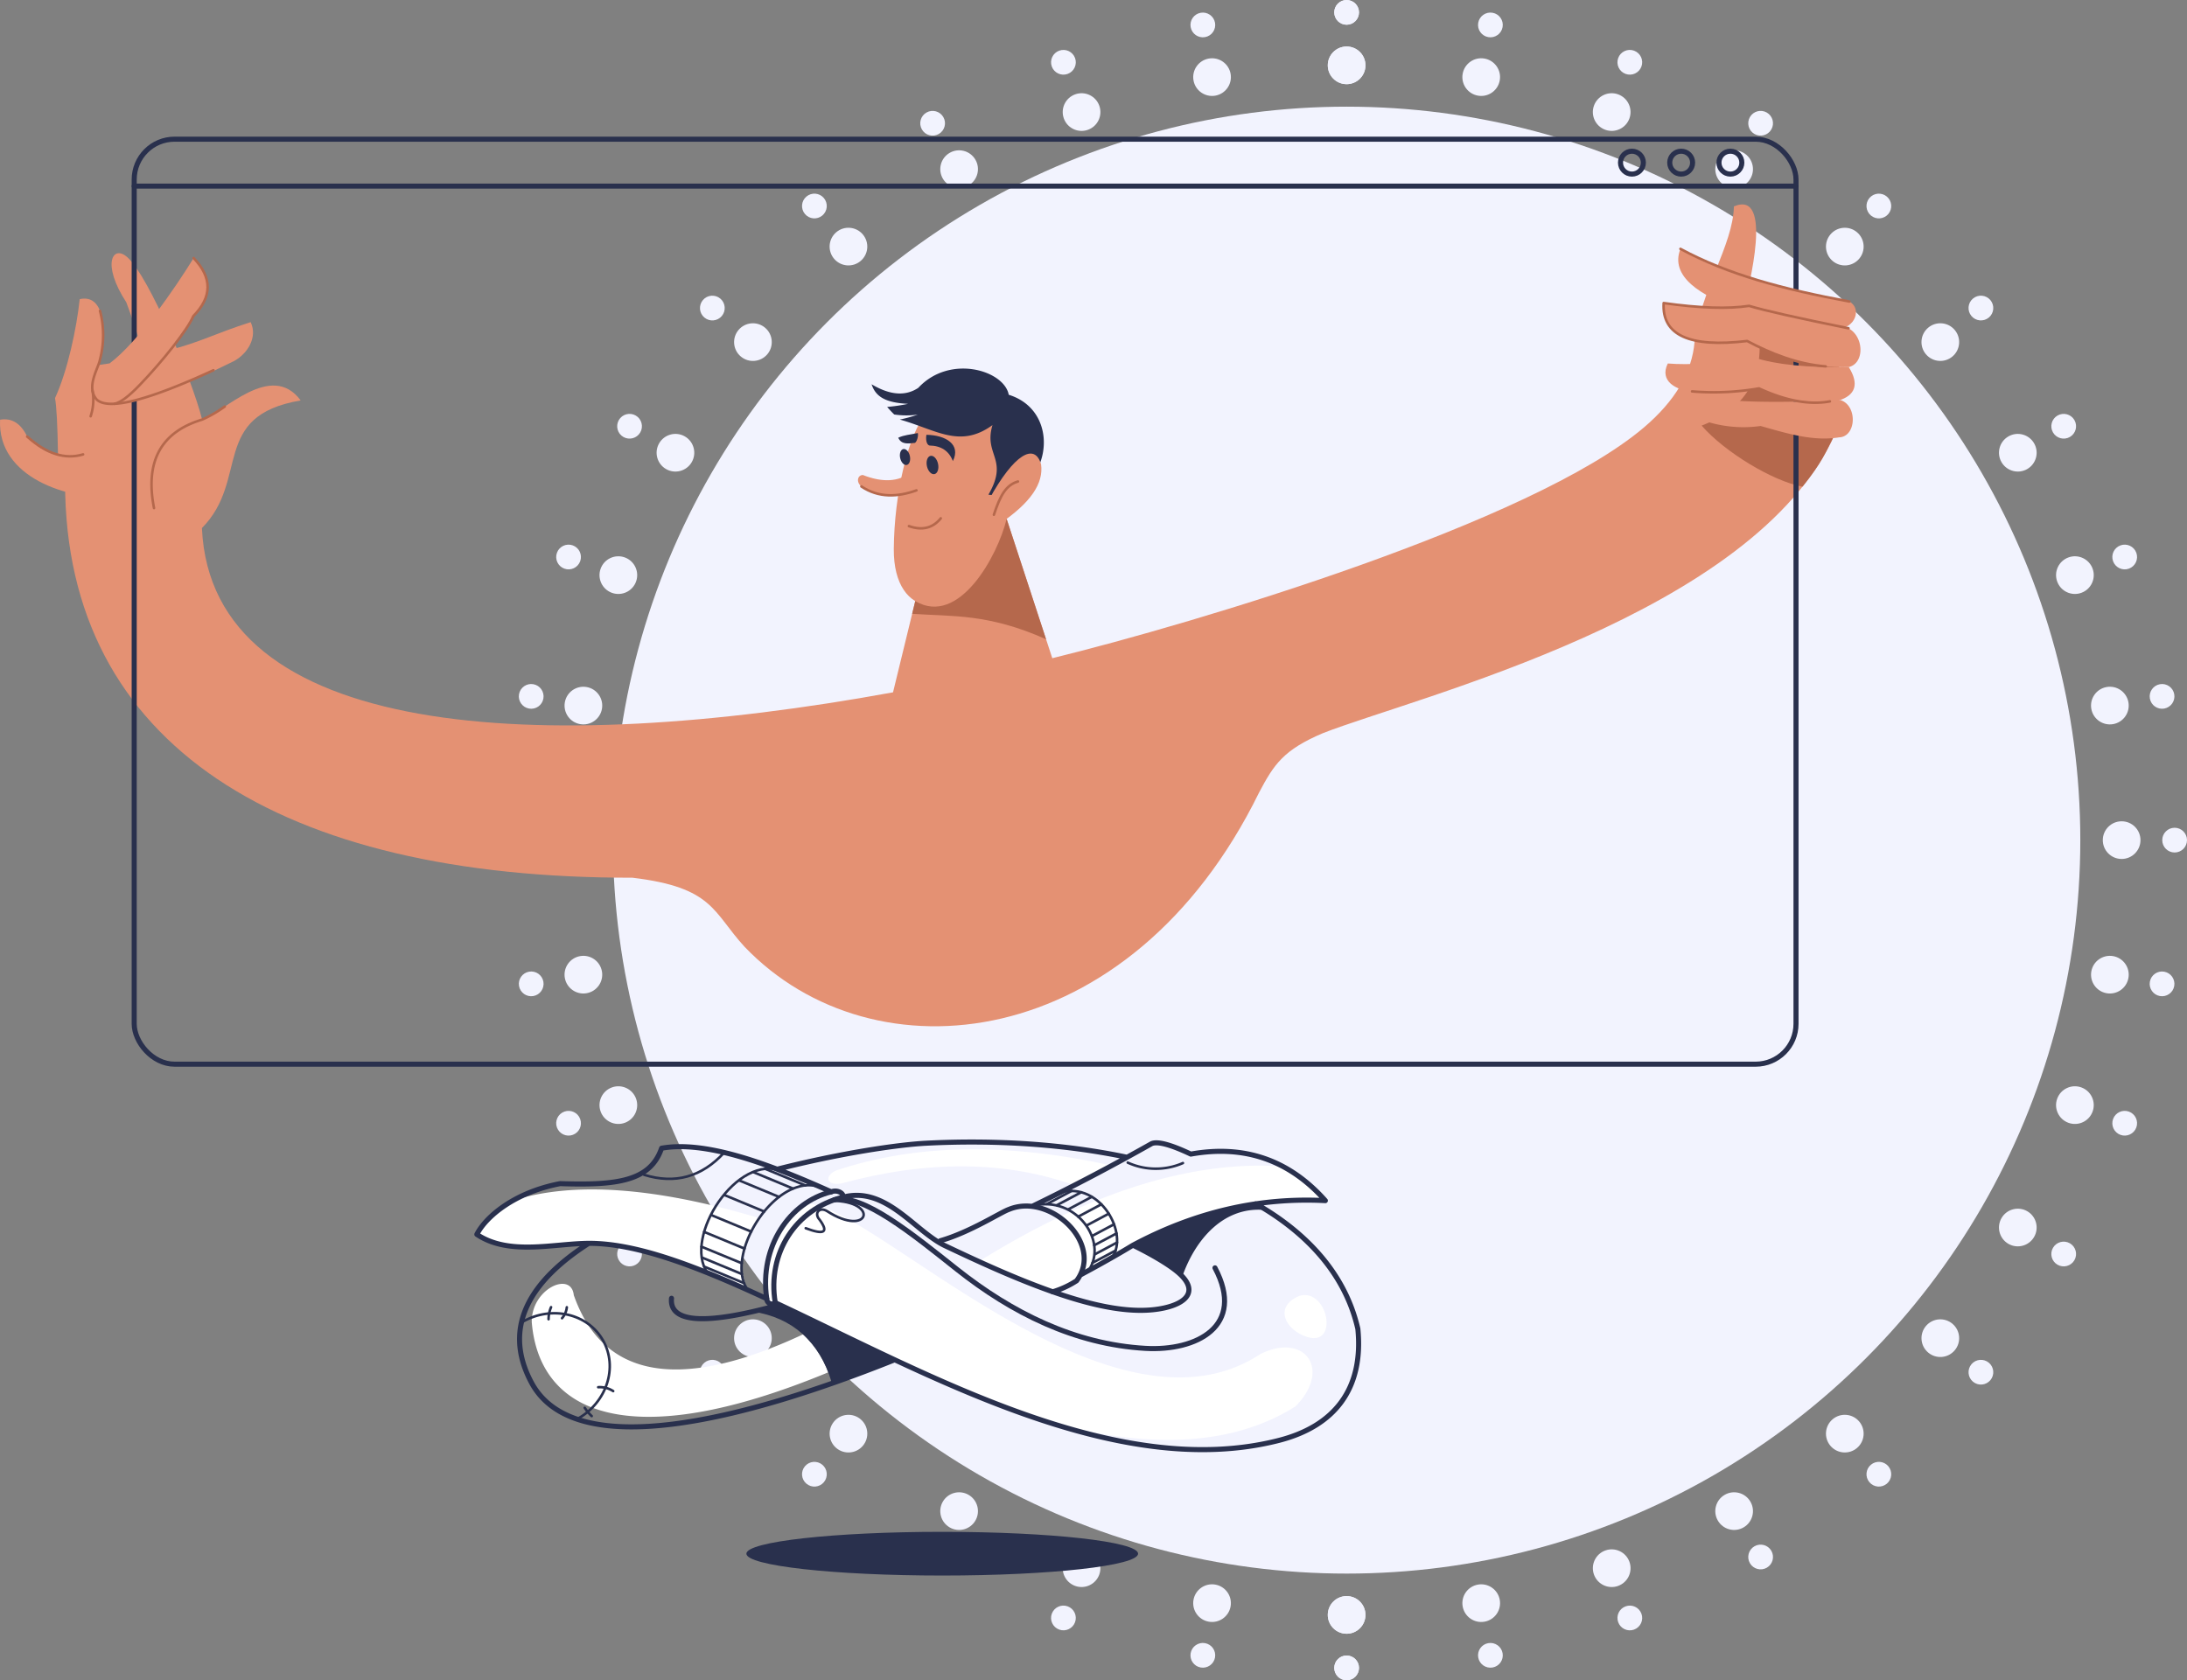 <svg xmlns="http://www.w3.org/2000/svg" width="864" height="663.997" viewBox="0 0 864 663.997"><rect x="0" y="0" width="864" height="663.997" fill="#808080" stroke="none"/><g transform="translate(-1128 -145)"><g transform="translate(1419.001 140)"><g transform="translate(-91.001 5)"><circle cx="289.848" cy="289.848" r="289.848" transform="translate(42.153 42.151)" fill="#f2f3fe"/><g transform="translate(324.559)"><circle cx="7.441" cy="7.441" r="7.441" transform="translate(0 18.379)" fill="#f2f3fe"/><circle cx="4.887" cy="4.887" r="4.887" transform="translate(2.554)" fill="#f2f3fe"/><g transform="translate(0 630.737)"><circle cx="7.441" cy="7.441" r="7.441" fill="#f2f3fe"/><circle cx="4.887" cy="4.887" r="4.887" transform="translate(2.554 23.487)" fill="#f2f3fe"/></g></g><g transform="translate(269.535 4.197)"><g transform="translate(0 0)"><ellipse cx="7.441" cy="7.441" rx="7.441" ry="7.441" transform="matrix(0.985, -0.174, 0.174, 0.985, 0.677, 20.239)" fill="#f2f3fe"/><ellipse cx="4.887" cy="4.886" rx="4.887" ry="4.886" transform="matrix(0.985, -0.173, 0.174, 0.985, 0, 1.695)" fill="#f2f3fe"/></g><g transform="translate(107.013 620.709)"><ellipse cx="7.441" cy="7.441" rx="7.441" ry="7.441" transform="matrix(0.985, -0.174, 0.174, 0.985, 0, 2.586)" fill="#f2f3fe"/><ellipse cx="4.887" cy="4.886" rx="4.887" ry="4.886" transform="matrix(0.985, -0.173, 0.174, 0.985, 6.593, 25.27)" fill="#f2f3fe"/></g></g><g transform="translate(213.858 18.353)"><g transform="translate(0 0)"><ellipse cx="7.442" cy="7.442" rx="7.442" ry="7.442" transform="matrix(0.94, -0.342, 0.342, 0.94, 3.886, 21.484)" fill="#f2f3fe"/><ellipse cx="4.887" cy="4.885" rx="4.887" ry="4.885" transform="matrix(0.94, -0.342, 0.342, 0.94, 0, 3.342)" fill="#f2f3fe"/></g><g transform="translate(213.325 591.82)"><ellipse cx="7.442" cy="7.442" rx="7.442" ry="7.442" transform="matrix(0.94, -0.342, 0.342, 0.94, 0, 5.093)" fill="#f2f3fe"/><ellipse cx="4.887" cy="4.885" rx="4.887" ry="4.885" transform="matrix(0.94, -0.342, 0.342, 0.94, 10.434, 26.293)" fill="#f2f3fe"/></g></g><g transform="translate(161.766 42.036)"><g transform="translate(0 0)"><ellipse cx="7.442" cy="7.439" rx="7.442" ry="7.439" transform="matrix(0.866, -0.5, 0.5, 0.866, 6.98, 22.083)" fill="#f2f3fe"/><ellipse cx="4.888" cy="4.887" rx="4.888" ry="4.887" transform="matrix(0.866, -0.5, 0.5, 0.866, 0, 4.888)" fill="#f2f3fe"/></g><g transform="translate(313.159 544.96)"><ellipse cx="7.442" cy="7.439" rx="7.442" ry="7.439" transform="matrix(0.866, -0.5, 0.5, 0.866, 0, 7.442)" fill="#f2f3fe"/><ellipse cx="4.888" cy="4.887" rx="4.888" ry="4.887" transform="matrix(0.866, -0.5, 0.5, 0.866, 13.955, 26.504)" fill="#f2f3fe"/></g></g><g transform="translate(114.851 74.53)"><g transform="translate(0 0)"><ellipse cx="7.439" cy="7.442" rx="7.439" ry="7.442" transform="matrix(0.766, -0.643, 0.643, 0.766, 9.857, 22.001)" fill="#f2f3fe"/><ellipse cx="4.888" cy="4.887" rx="4.888" ry="4.887" transform="matrix(0.766, -0.643, 0.643, 0.766, 0, 6.283)" fill="#f2f3fe"/></g><g transform="translate(403.475 481.532)"><ellipse cx="7.439" cy="7.442" rx="7.439" ry="7.442" transform="matrix(0.766, -0.643, 0.643, 0.766, 0, 9.562)" fill="#f2f3fe"/><ellipse cx="4.888" cy="4.887" rx="4.888" ry="4.887" transform="matrix(0.766, -0.643, 0.643, 0.766, 17.053, 25.916)" fill="#f2f3fe"/></g></g><g transform="translate(74.532 114.85)"><g transform="translate(0 0)"><ellipse cx="7.439" cy="7.442" rx="7.439" ry="7.442" transform="matrix(0.643, -0.766, 0.766, 0.643, 12.439, 21.256)" fill="#f2f3fe"/><ellipse cx="4.888" cy="4.887" rx="4.888" ry="4.887" transform="matrix(0.643, -0.766, 0.766, 0.643, 0, 7.489)" fill="#f2f3fe"/></g><g transform="translate(481.532 403.475)"><ellipse cx="7.439" cy="7.442" rx="7.439" ry="7.442" transform="matrix(0.643, -0.766, 0.766, 0.643, 0, 11.399)" fill="#f2f3fe"/><ellipse cx="4.888" cy="4.887" rx="4.888" ry="4.887" transform="matrix(0.643, -0.766, 0.766, 0.643, 19.633, 24.542)" fill="#f2f3fe"/></g></g><g transform="translate(42.037 161.765)"><g transform="translate(0 0)"><ellipse cx="7.442" cy="7.439" rx="7.442" ry="7.439" transform="matrix(0.5, -0.866, 0.866, 0.5, 14.641, 19.869)" fill="#f2f3fe"/><ellipse cx="4.888" cy="4.887" rx="4.888" ry="4.887" transform="matrix(0.5, -0.866, 0.866, 0.5, 0, 8.467)" fill="#f2f3fe"/></g><g transform="translate(544.959 313.159)"><ellipse cx="7.442" cy="7.439" rx="7.442" ry="7.439" transform="matrix(0.5, -0.866, 0.866, 0.5, 0, 12.889)" fill="#f2f3fe"/><ellipse cx="4.888" cy="4.887" rx="4.888" ry="4.887" transform="matrix(0.5, -0.866, 0.866, 0.5, 21.616, 22.42)" fill="#f2f3fe"/></g></g><g transform="translate(18.354 213.856)"><g transform="translate(0 0)"><ellipse cx="7.442" cy="7.442" rx="7.442" ry="7.442" transform="matrix(0.342, -0.94, 0.94, 0.342, 16.392, 17.871)" fill="#f2f3fe"/><ellipse cx="4.887" cy="4.885" rx="4.887" ry="4.885" transform="matrix(0.342, -0.94, 0.94, 0.342, 0, 9.184)" fill="#f2f3fe"/></g><g transform="translate(591.82 213.325)"><ellipse cx="7.442" cy="7.442" rx="7.442" ry="7.442" transform="matrix(0.342, -0.94, 0.94, 0.342, 0, 13.985)" fill="#f2f3fe"/><ellipse cx="4.887" cy="4.885" rx="4.887" ry="4.885" transform="matrix(0.342, -0.94, 0.94, 0.342, 22.95, 19.618)" fill="#f2f3fe"/></g></g><g transform="translate(4.199 269.534)"><g transform="translate(0 0)"><ellipse cx="7.441" cy="7.441" rx="7.441" ry="7.441" transform="matrix(0.174, -0.985, 0.985, 0.174, 17.653, 15.332)" fill="#f2f3fe"/><ellipse cx="4.887" cy="4.886" rx="4.887" ry="4.886" transform="matrix(0.173, -0.985, 0.985, 0.174, 0, 9.625)" fill="#f2f3fe"/></g><g transform="translate(620.709 107.013)"><ellipse cx="7.441" cy="7.441" rx="7.441" ry="7.441" transform="matrix(0.174, -0.985, 0.985, 0.174, 0, 14.655)" fill="#f2f3fe"/><ellipse cx="4.887" cy="4.886" rx="4.887" ry="4.886" transform="matrix(0.173, -0.985, 0.985, 0.174, 23.577, 16.218)" fill="#f2f3fe"/></g></g><g transform="translate(0 324.557)"><g transform="translate(0 0)"><ellipse cx="7.442" cy="7.441" rx="7.442" ry="7.441" transform="translate(18.38 14.883) rotate(-90)" fill="#f2f3fe"/><ellipse cx="4.888" cy="4.888" rx="4.888" ry="4.888" transform="translate(0 12.329) rotate(-90)" fill="#f2f3fe"/></g><g transform="translate(630.738 0)"><ellipse cx="7.442" cy="7.441" rx="7.442" ry="7.441" transform="translate(0 14.883) rotate(-90)" fill="#f2f3fe"/><ellipse cx="4.888" cy="4.888" rx="4.888" ry="4.888" transform="translate(23.486 12.329) rotate(-90)" fill="#f2f3fe"/></g></g><g transform="translate(4.199 269.535)"><g transform="translate(0 107.012)"><ellipse cx="7.441" cy="7.441" rx="7.441" ry="7.441" transform="matrix(-0.174, -0.985, 0.985, -0.174, 20.239, 17.24)" fill="#f2f3fe"/><ellipse cx="4.887" cy="4.886" rx="4.887" ry="4.886" transform="matrix(-0.173, -0.985, 0.985, -0.174, 1.695, 17.917)" fill="#f2f3fe"/></g><g transform="translate(620.709 0)"><ellipse cx="7.441" cy="7.441" rx="7.441" ry="7.441" transform="matrix(-0.174, -0.985, 0.985, -0.174, 2.586, 17.916)" fill="#f2f3fe"/><ellipse cx="4.887" cy="4.886" rx="4.887" ry="4.886" transform="matrix(-0.173, -0.985, 0.985, -0.174, 25.272, 11.325)" fill="#f2f3fe"/></g></g><g transform="translate(18.354 213.856)"><g transform="translate(0 213.325)"><ellipse cx="7.442" cy="7.442" rx="7.442" ry="7.442" transform="matrix(-0.342, -0.94, 0.94, -0.342, 21.484, 19.074)" fill="#f2f3fe"/><ellipse cx="4.887" cy="4.885" rx="4.887" ry="4.885" transform="matrix(-0.342, -0.94, 0.94, -0.342, 3.342, 22.96)" fill="#f2f3fe"/></g><g transform="translate(591.82 0)"><ellipse cx="7.442" cy="7.442" rx="7.442" ry="7.442" transform="matrix(-0.342, -0.94, 0.94, -0.342, 5.093, 22.96)" fill="#f2f3fe"/><ellipse cx="4.887" cy="4.885" rx="4.887" ry="4.885" transform="matrix(-0.342, -0.94, 0.94, -0.342, 26.293, 12.526)" fill="#f2f3fe"/></g></g><g transform="translate(42.037 161.765)"><g transform="translate(0 313.159)"><ellipse cx="7.442" cy="7.439" rx="7.442" ry="7.439" transform="matrix(-0.5, -0.866, 0.866, -0.5, 22.083, 20.33)" fill="#f2f3fe"/><ellipse cx="4.888" cy="4.887" rx="4.888" ry="4.887" transform="matrix(-0.5, -0.866, 0.866, -0.5, 4.888, 27.309)" fill="#f2f3fe"/></g><g transform="translate(544.96 0)"><ellipse cx="7.442" cy="7.439" rx="7.442" ry="7.439" transform="matrix(-0.5, -0.866, 0.866, -0.5, 7.442, 27.309)" fill="#f2f3fe"/><ellipse cx="4.888" cy="4.887" rx="4.888" ry="4.887" transform="matrix(-0.5, -0.866, 0.866, -0.5, 26.504, 13.355)" fill="#f2f3fe"/></g></g><g transform="translate(74.532 114.849)"><g transform="translate(0 403.474)"><ellipse cx="7.439" cy="7.442" rx="7.439" ry="7.442" transform="matrix(-0.643, -0.766, 0.766, -0.643, 22.001, 20.966)" fill="#f2f3fe"/><ellipse cx="4.888" cy="4.887" rx="4.888" ry="4.887" transform="matrix(-0.643, -0.766, 0.766, -0.643, 6.283, 30.825)" fill="#f2f3fe"/></g><g transform="translate(481.533 0)"><ellipse cx="7.439" cy="7.442" rx="7.439" ry="7.442" transform="matrix(-0.643, -0.766, 0.766, -0.643, 9.562, 30.823)" fill="#f2f3fe"/><ellipse cx="4.888" cy="4.887" rx="4.888" ry="4.887" transform="matrix(-0.643, -0.766, 0.766, -0.643, 25.916, 13.77)" fill="#f2f3fe"/></g></g><g transform="translate(114.851 74.53)"><g transform="translate(0 481.533)"><ellipse cx="7.439" cy="7.442" rx="7.439" ry="7.442" transform="matrix(-0.766, -0.643, 0.643, -0.766, 21.256, 20.965)" fill="#f2f3fe"/><ellipse cx="4.888" cy="4.887" rx="4.888" ry="4.887" transform="matrix(-0.766, -0.643, 0.643, -0.766, 7.489, 33.405)" fill="#f2f3fe"/></g><g transform="translate(403.475 0)"><ellipse cx="7.439" cy="7.442" rx="7.439" ry="7.442" transform="matrix(-0.766, -0.643, 0.643, -0.766, 11.399, 33.404)" fill="#f2f3fe"/><ellipse cx="4.888" cy="4.887" rx="4.888" ry="4.887" transform="matrix(-0.766, -0.643, 0.643, -0.766, 24.542, 13.772)" fill="#f2f3fe"/></g></g><g transform="translate(161.766 42.035)"><g transform="translate(0 544.96)"><ellipse cx="7.442" cy="7.439" rx="7.442" ry="7.439" transform="matrix(-0.866, -0.5, 0.5, -0.866, 19.869, 20.326)" fill="#f2f3fe"/><ellipse cx="4.888" cy="4.887" rx="4.888" ry="4.887" transform="matrix(-0.866, -0.5, 0.5, -0.866, 8.467, 34.966)" fill="#f2f3fe"/></g><g transform="translate(313.159 0)"><ellipse cx="7.442" cy="7.439" rx="7.442" ry="7.439" transform="matrix(-0.866, -0.5, 0.5, -0.866, 12.889, 34.967)" fill="#f2f3fe"/><ellipse cx="4.888" cy="4.887" rx="4.888" ry="4.887" transform="matrix(-0.866, -0.5, 0.5, -0.866, 22.42, 13.351)" fill="#f2f3fe"/></g></g><g transform="translate(213.858 18.352)"><g transform="translate(0 591.821)"><ellipse cx="7.442" cy="7.442" rx="7.442" ry="7.442" transform="matrix(-0.94, -0.342, 0.342, -0.94, 17.871, 19.08)" fill="#f2f3fe"/><ellipse cx="4.887" cy="4.885" rx="4.887" ry="4.885" transform="matrix(-0.94, -0.342, 0.342, -0.94, 9.184, 35.471)" fill="#f2f3fe"/></g><g transform="translate(213.325 0)"><ellipse cx="7.442" cy="7.442" rx="7.442" ry="7.442" transform="matrix(-0.94, -0.342, 0.342, -0.94, 13.985, 35.472)" fill="#f2f3fe"/><ellipse cx="4.887" cy="4.885" rx="4.887" ry="4.885" transform="matrix(-0.94, -0.342, 0.342, -0.94, 19.618, 12.523)" fill="#f2f3fe"/></g></g><g transform="translate(269.535 4.197)"><g transform="translate(0 620.709)"><ellipse cx="7.441" cy="7.441" rx="7.441" ry="7.441" transform="matrix(-0.985, -0.174, 0.174, -0.985, 15.332, 17.242)" fill="#f2f3fe"/><ellipse cx="4.887" cy="4.886" rx="4.887" ry="4.886" transform="matrix(-0.985, -0.173, 0.174, -0.985, 9.625, 34.893)" fill="#f2f3fe"/></g><g transform="translate(107.013 0)"><ellipse cx="7.441" cy="7.441" rx="7.441" ry="7.441" transform="matrix(-0.985, -0.174, 0.174, -0.985, 14.655, 34.895)" fill="#f2f3fe"/><ellipse cx="4.887" cy="4.886" rx="4.887" ry="4.886" transform="matrix(-0.985, -0.173, 0.174, -0.985, 16.218, 11.318)" fill="#f2f3fe"/></g></g><g transform="translate(324.559)"><g transform="translate(0 630.737)"><circle cx="7.441" cy="7.441" r="7.441" fill="#f2f3fe"/><circle cx="4.887" cy="4.887" r="4.887" transform="translate(2.554 23.487)" fill="#f2f3fe"/></g><circle cx="7.441" cy="7.441" r="7.441" transform="translate(0 18.379)" fill="#f2f3fe"/><circle cx="4.887" cy="4.887" r="4.887" transform="translate(2.554)" fill="#f2f3fe"/></g></g></g><g transform="translate(1128 200)"><g transform="translate(294.865 550.343)"><ellipse cx="77.377" cy="8.637" rx="77.377" ry="8.637" fill="#29304d"/></g><g transform="translate(25.699 25.788)"><path d="M674.581,203.574c-1.732.32-4.972-.68-4.365-6.012,1.854-7.913,11.873-46.482-3.955-39.812-.317,15.285-13.267,33.347-15.542,53.51Q649.2,229.4,630.7,245.118C586.485,282.7,453.6,322.4,396.981,336.3l-18.039-55.061-32.839,19.1-12.045,49.443C194.622,375.277,64.777,368.427,61.031,284.868c18.94-19.1,3.167-44.359,39.015-50.435-11.618-15.712-30.342,4.715-38.921,7.573-4.137-16.367-21.041-56.571-29.476-64.087-5.778-5.312-10.462,2.437-.5,17.728,7,18.5,7.753,26.858,10.3,33.117-13.307,2.984-30.376,14.411-34.484,38.3.168,103.651,85.272,156.161,224.116,155.977,32.06,3.81,31.736,13.591,44.3,27.265,50.918,53.253,152.476,42.62,203.279-60.9,5.923-11.236,9.723-16.9,25.222-23.484,36.259-14.228,170.679-46.831,202.362-118.332l2.717-46.388c-14.041-1.614-25.522-.962-34.374,2.377Z" transform="translate(-6.959 -156.978)" fill="#e49173" fill-rule="evenodd"/><path d="M356.669,293.616c4.212-7.495,6.927-19.049,8.423-30.427,6.257-28.434-21.291-39.689-34.262-27.48-7.211,8.207-12.766,31.886-12.926,53.746C317.7,317.7,342.227,319.322,356.669,293.616Z" transform="translate(9.5 -153.286)" fill="#e49173" fill-rule="evenodd"/><path d="M375.782,265.579q5.035-3.917,0-7.833-7.262,5.735-19.021,1.119c-2.238,0-2.8,3.076-.279,4.755q10.463,5.634,19.3,1.958Z" transform="translate(-41.564 -151.94)" fill="#e49173" fill-rule="evenodd"/><path d="M358.621,275.112q-4.725,5.835-12.586,3.078" transform="translate(-12.656 -151.072)" fill="none" stroke="#b5684c" stroke-linecap="round" stroke-linejoin="round" stroke-miterlimit="22.926" stroke-width="1" fill-rule="evenodd"/><path d="M359.321,322.9c-23-10.284-37.167-8.93-52.908-10.071l1.224-5.023c17.285,10.27,32.592-17.927,36.1-32.48L359.321,322.9Z" transform="translate(28.247 -151.061)" fill="#b5684c" fill-rule="evenodd"/><path d="M307.253,224.961c1.667,5.179,5.918,7.3,14.419,7.729a68.472,68.472,0,0,1-8.281,1.221c.9,1.044,1.828,2.043,2.8,2.988a32.451,32.451,0,0,0,9.311.041,54.354,54.354,0,0,1-7.116,1.959c14.342,3.992,23.7,11.579,36.619,2.188-3.573,12.006,6.629,13.28-1.6,27.508,23.56,2.734,30.9-32.383,8.022-39.495-1.744-9.605-23.24-16.181-35.713-2.743q-7.6,5.1-18.461-1.4Z" transform="translate(11.386 -153.89)" fill="#29304d" fill-rule="evenodd"/><ellipse cx="1.958" cy="3.217" rx="1.958" ry="3.217" transform="translate(334.441 102.536) rotate(167.63)" fill="#29304d"/><ellipse cx="2.246" cy="3.69" rx="2.246" ry="3.69" transform="translate(345.676 106.088) rotate(167.631)" fill="#29304d"/><path d="M340.742,243.674c7.75.146,13.7,3.861,10.442,10.393q-2.3-6.012-9.232-6.154C340.619,247.571,340.444,245.153,340.742,243.674Z" transform="translate(-0.44 -152.644)" fill="#29304d" fill-rule="evenodd"/><path d="M362.343,243.018c-3.041.654-5.36.727-7.741,1.855,1.308,2.776,3.852,2.312,6.6,2.034.781-.44,1.446-2.776,1.139-3.889Z" transform="translate(-25.449 -152.676)" fill="#29304d" fill-rule="evenodd"/><path d="M308.174,268.681c9.709-17.673,17.9-22.377,20.419-13.706,1.068,7.544-4.073,15.181-16.3,23.487Z" transform="translate(56.989 -152.29)" fill="#e49173" fill-rule="evenodd"/><path d="M326.508,261.252c-4.755,1.4-6.99,5.5-9.51,13.146" transform="translate(49.947 -151.765)" fill="none" stroke="#b5684c" stroke-linecap="round" stroke-linejoin="round" stroke-miterlimit="22.926" stroke-width="1" fill-rule="evenodd"/><path d="M355.186,263.116c6.858,4.605,14.411,4.2,21.761,1.545" transform="translate(-40.59 -151.671)" fill="none" stroke="#b5684c" stroke-linecap="round" stroke-linejoin="round" stroke-miterlimit="22.926" stroke-width="1" fill-rule="evenodd"/><path d="M616.424,273.16q-5.432-27.6,19.013-34.957a49.439,49.439,0,0,0,8.929-5.167" transform="translate(-581.272 -153.175)" fill="none" stroke="#b5684c" stroke-linecap="round" stroke-linejoin="round" stroke-miterlimit="22.926" stroke-width="1" fill-rule="evenodd"/><path d="M59.69,245.52c-3.694,7.364-5.143,11.337-12.875,20.922-11.729-2.172-30.683-13.61-39.856-24.126Q34.742,231.6,28.871,201.2q13.225-4.531,33.536-2.073Q59.689,245.519,59.69,245.52Z" transform="translate(639.588 -154.914)" fill="#b5684c" fill-rule="evenodd"/></g><g transform="translate(53.015 0)"><rect width="656.52" height="365.538" rx="15.944" transform="translate(0)" fill="none" stroke="#29304d" stroke-linecap="round" stroke-linejoin="round" stroke-miterlimit="22.926" stroke-width="2"/><line x1="656.521" transform="translate(0 18.545)" fill="none" stroke="#29304d" stroke-linecap="round" stroke-linejoin="round" stroke-miterlimit="22.926" stroke-width="2"/><g transform="translate(587.182 4.747)"><ellipse cx="4.52" cy="4.526" rx="4.52" ry="4.526" transform="translate(38.898)" fill="none" stroke="#29304d" stroke-linecap="round" stroke-linejoin="round" stroke-miterlimit="22.926" stroke-width="2"/><ellipse cx="4.52" cy="4.526" rx="4.52" ry="4.526" transform="translate(19.449)" fill="none" stroke="#29304d" stroke-linecap="round" stroke-linejoin="round" stroke-miterlimit="22.926" stroke-width="2"/><ellipse cx="4.52" cy="4.526" rx="4.52" ry="4.526" transform="translate(0)" fill="none" stroke="#29304d" stroke-linecap="round" stroke-linejoin="round" stroke-miterlimit="22.926" stroke-width="2"/></g></g><g transform="translate(0 46.98)"><path d="M650.017,271.73c-18.42,1.007-46.28-7.848-45.185-30.69q6.919-1.177,10.7,6.65,6.135,6.506,12.182,7.179-.277-17.679-1.178-22.366c4.966-10.731,8.552-27.668,9.752-39.1,9.072-2.051,11.268,10.294,7.536,26.005,1.307-.161,2.74-.372,4.287-.632,11.08-8.3,25.547-29.225,33.183-41.614,7.411,6.453,7.366,16.892-.138,22.956-1.491,3.009-8.1,11.527-9.515,13.421,12.669-3.259,17.913-6.509,32.192-11.054,2.882,6.067-1.381,12.675-6.768,15.473-11.552,5.671-30.437,14.792-47.046,16.805V271.73Z" transform="translate(-604.801 -177.161)" fill="#e49173" fill-rule="evenodd"/><path d="M668.74,244.331q11.362,10.255,22.1,7.061" transform="translate(-658.011 -173.802)" fill="none" stroke="#b5684c" stroke-linecap="round" stroke-linejoin="round" stroke-miterlimit="22.926" stroke-width="1" fill-rule="evenodd"/><path d="M667.577,220.5q-38.862,17.928-46.014,11.678c-4.543-4.918.577-12.412,1.186-15.859a38.15,38.15,0,0,0,.023-19.3" transform="translate(-583.261 -176.168)" fill="none" stroke="#b5684c" stroke-linecap="round" stroke-linejoin="round" stroke-miterlimit="22.926" stroke-width="1" fill-rule="evenodd"/><path d="M653.166,177.161q11.118,11.572-.138,22.956c-2.247,5.43-12.235,17.9-20.979,27.011q-6.571,6.894-10.159,7.634" transform="translate(-576.674 -177.161)" fill="none" stroke="#b5684c" stroke-linecap="round" stroke-linejoin="round" stroke-miterlimit="22.926" stroke-width="1" fill-rule="evenodd"/><path d="M665.625,227.029a20.582,20.582,0,0,1-.732,10.16" transform="translate(-629.086 -174.668)" fill="none" stroke="#b5684c" stroke-linecap="round" stroke-linejoin="round" stroke-miterlimit="22.926" stroke-width="1" fill-rule="evenodd"/></g><g transform="translate(657.215 43.349)"><g transform="translate(0 0.001)"><g transform="translate(0.035)"><path d="M69.281,194.5c-32.275-6.7-55.55-13.256-66.713-20.8-8.567,21.717,48.91,30.913,62,31.638,7.126-.257,9.783-8.062,4.715-10.839Z" transform="translate(4.059 -173.704)" fill="#e49173" fill-rule="evenodd"/><path d="M73.143,219.393c6.305-1.537,6.021-12.007-.131-15.333l-36.8-7.912A251.446,251.446,0,0,1,0,194.091c.4,10.2,5.058,13.12,12.879,14.8,10.01,2.155,20,.09,20.109.2,11.795,6.509,25.159,10.834,40.155,10.3Z" transform="translate(0 -172.685)" fill="#e49173" fill-rule="evenodd"/><path d="M70.42,231.654q10.42-3.2,4.2-13.286-24.742.425-37.385-3.788-20.929,3.432-34.122,2.372C-.4,224.024,6.658,227.6,12.71,227.977q15.808.976,26.433-1.185,12.872,6.78,31.277,4.863Z" transform="translate(-1.479 -171.66)" fill="#e49173" fill-rule="evenodd"/><path d="M65.671,230.659c6.9,2.076,6.452,14.481-.419,14.757-10.458,1.705-20.924-1.66-31.042-4.492A48.653,48.653,0,0,1,4.4,235.609c-2.88-2.228-1.3-6.694,1.854-6.527C22,231.526,39.669,231.972,65.671,230.659Z" transform="translate(4.082 -170.935)" fill="#e49173" fill-rule="evenodd"/></g><path d="M65.945,231.348q-12.035,2.243-28-5.138A104.293,104.293,0,0,1,11.512,227.4" transform="translate(-0.247 -171.079)" fill="none" stroke="#b5684c" stroke-linecap="round" stroke-linejoin="round" stroke-miterlimit="22.926" stroke-width="1" fill-rule="evenodd"/><path d="M77.56,204.06q-30.35-6.146-39.267-8.856-12.413,1.9-33.745-1.112-1.117,19.062,32.988,15c9.524,5.077,20.167,9.2,31.021,10.028" transform="translate(-4.513 -172.685)" fill="none" stroke="#b5684c" stroke-linecap="round" stroke-linejoin="round" stroke-miterlimit="22.926" stroke-width="1" fill-rule="evenodd"/></g><path d="M70.913,194.5c-26.1-4.826-47.966-10.659-66.713-20.8" transform="translate(2.463 -173.703)" fill="none" stroke="#b5684c" stroke-linecap="round" stroke-linejoin="round" stroke-miterlimit="22.926" stroke-width="1" fill-rule="evenodd"/></g><g transform="translate(188.38 396.304)"><path d="M393.681,519.021q-62.14-13.762-108.913,1.94c-4.708,2.126-3.964,6.074,1.974,5.151q51.033-13.915,92.19.67Z" transform="translate(-142.842 -509.713)" fill="#fff" fill-rule="evenodd"/><path d="M521.35,567.434q-5.98-14.117,4.554-28.416-61.444-18.358-97.261-6.954a36.635,36.635,0,0,0-14.3,13.39q10.8,7.552,35.487,4.021,18.5-4.793,71.519,17.959Z" transform="translate(-414.344 -508.958)" fill="#fff" fill-rule="evenodd"/><path d="M401.6,592.547c17.3-8.824,28.646,5.734,13.975,20.623-30.351,19.14-69.2,14.5-101.986,4.829-19.021-6.4-37.966-14.671-56.321-23.263-15.688-7.343-30.946-14.917-45.45-21.748q-.871-.411-1.739-.817a2.021,2.021,0,0,1-3.362-1.568c-1.864-9.3.588-28,14.931-37.406C245.323,529.993,341.207,632.212,401.6,592.547Z" transform="translate(-92.177 -508.686)" fill="#fff" fill-rule="evenodd"/><path d="M230.552,568.588q-16.29-5.939-29.207-11.975,66.268-41.289,120.087-37.571,7.125,3.359,16.8,13.521c-34.045-2.85-65.467,9.435-96.326,29.129a21.346,21.346,0,0,0-1.947,2.542A36.791,36.791,0,0,1,230.552,568.588Z" transform="translate(-3.024 -509.406)" fill="#fff" fill-rule="evenodd"/><path d="M505.509,598.19a38.707,38.707,0,0,0-9.977-14.992c-51.274,23.974-79.628,15.594-90.557-15.527-.985-9.615-16.775-2.544-16.6,10.669,2.936,35.878,37.975,52.627,117.137,19.85Z" transform="translate(-366.678 -507.181)" fill="#fff" fill-rule="evenodd"/><g transform="translate(0 0)"><path d="M445.683,515.869c-24.72-5.216-52.142-6.955-79.349-5.552-11.353.586-33.906,3.945-58.853,10.275M233.05,549.882c-22.414,14.371-34.662,32.61-22.633,55.063,17.107,31.934,84.042,14.737,143.5-9.046m73.8-33.764c8.651-4.627,15.636-8.658,20.224-11.462q36.852-19.727,76.1-17.667-21.379-24.1-53.146-18.386-11.888-5.63-15.472-4.147-23.809,13.424-46.611,24.5M308.463,574.151c-29.068,8.1-43.635,7.3-42.728-2.556m230.82-37.384c20.689,11.819,35.419,28.144,40.322,49.427,2.371,23.835-9.287,38.507-31.17,44.115-63.926,16.38-138.224-25.94-198.982-54.417a2.021,2.021,0,0,1-3.362-1.568c-26.956-12.5-51.092-21.954-70.311-21.885h0c-14,.1-31.569,4.978-44.224-3.536,3.516-6.918,14.712-16.581,32.9-20.058,22.475.752,35.609-.937,40.087-13.991,16.921-3.028,40.949,5.5,67.036,17.233,2.249-.926,5.038.463,4.634,2.106,17.006-4.513,28.29,13.482,40.32,19.2,14.669,6.969,27.98,12.993,41.407,17.791,17.414,6.225,33.091,9.478,45.228,6.782,8.7-1.933,13.017-6.521,6.7-12.868-4.135-4.155-13.637-9.26-19.108-11.915" transform="translate(-188.827 -509.85)" fill="none" stroke="#29304d" stroke-linecap="round" stroke-linejoin="round" stroke-miterlimit="22.926" stroke-width="2" fill-rule="evenodd"/><path d="M394.48,601.547c-4.7-15.825-15.555-25.472-31.114-27.74q4.949-1.131,10.646-2.717c14.5,6.83,29.762,14.4,45.45,21.748-7.708,3.037-15.576,5.972-23.466,8.71l-1.378.475c-.045-.159-.091-.317-.139-.475Z" transform="translate(-254.376 -506.788)" fill="#29304d" fill-rule="evenodd"/><path d="M243.021,561.779a35.224,35.224,0,0,0-8.169-6.036,101.468,101.468,0,0,0-11.422-6.232A148.853,148.853,0,0,1,272.143,533.1q2.144,1.227,4.2,2.518c-16.806-1.96-28.209,11.57-33.3,26.182Z" transform="translate(35.677 -508.687)" fill="#29304d" fill-rule="evenodd"/><path d="M422.513,527.153a14.26,14.26,0,0,0-9.669-.379c-14.8,4.365-27.816,29.177-19.839,40.74" transform="translate(-285.999 -509.037)" fill="none" stroke="#29304d" stroke-linecap="round" stroke-linejoin="round" stroke-miterlimit="22.926" stroke-width="1" fill-rule="evenodd"/><path d="M437.679,520.894c-17.858-7.374-39.376,26.049-29.673,40.114" transform="translate(-316.931 -509.35)" fill="none" stroke="#29304d" stroke-linecap="round" stroke-linejoin="round" stroke-miterlimit="22.926" stroke-width="1" fill-rule="evenodd"/><path d="M309.986,559.455c7.893-11.691-5.065-29.735-21.833-25.594" transform="translate(-68.299 -508.68)" fill="none" stroke="#29304d" stroke-linecap="round" stroke-linejoin="round" stroke-miterlimit="22.926" stroke-width="1" fill-rule="evenodd"/><path d="M300.147,554.544c6.692-9.287-4.542-30.022-20.45-25.708" transform="translate(-49.178 -508.93)" fill="none" stroke="#29304d" stroke-linecap="round" stroke-linejoin="round" stroke-miterlimit="22.926" stroke-width="1" fill-rule="evenodd"/><line x1="15.666" y1="6.488" transform="translate(109.219 11.889)" fill="none" stroke="#29304d" stroke-linecap="round" stroke-linejoin="round" stroke-miterlimit="22.926" stroke-width="1"/><line x1="15.666" y1="6.487" transform="translate(103.725 15.2)" fill="none" stroke="#29304d" stroke-linecap="round" stroke-linejoin="round" stroke-miterlimit="22.926" stroke-width="1"/><line x1="15.665" y1="6.487" transform="translate(97.857 20.969)" fill="none" stroke="#29304d" stroke-linecap="round" stroke-linejoin="round" stroke-miterlimit="22.926" stroke-width="1"/><line x1="15.666" y1="6.488" transform="translate(92.722 28.909)" fill="none" stroke="#29304d" stroke-linecap="round" stroke-linejoin="round" stroke-miterlimit="22.926" stroke-width="1"/><line x1="15.942" y1="6.6" transform="translate(89.796 35.514)" fill="none" stroke="#29304d" stroke-linecap="round" stroke-linejoin="round" stroke-miterlimit="22.926" stroke-width="1"/><line x1="15.932" y1="6.556" transform="translate(88.723 41.345)" fill="none" stroke="#29304d" stroke-linecap="round" stroke-linejoin="round" stroke-miterlimit="22.926" stroke-width="1"/><line x1="15.666" y1="6.488" transform="translate(89.067 45.693)" fill="none" stroke="#29304d" stroke-linecap="round" stroke-linejoin="round" stroke-miterlimit="22.926" stroke-width="1"/><line x1="15.666" y1="6.487" transform="translate(89.845 49.248)" fill="none" stroke="#29304d" stroke-linecap="round" stroke-linejoin="round" stroke-miterlimit="22.926" stroke-width="1"/><line x1="15.91" y1="6.569" transform="translate(113.87 10.581)" fill="none" stroke="#29304d" stroke-linecap="round" stroke-linejoin="round" stroke-miterlimit="22.926" stroke-width="1"/><line y1="5.1" x2="9.575" transform="translate(225.385 19.323)" fill="none" stroke="#29304d" stroke-linecap="round" stroke-linejoin="round" stroke-miterlimit="22.926" stroke-width="1"/><line y1="5.099" x2="9.575" transform="translate(229.185 19.846)" fill="none" stroke="#29304d" stroke-linecap="round" stroke-linejoin="round" stroke-miterlimit="22.926" stroke-width="1"/><line y1="4.902" x2="9.206" transform="translate(233.757 21.646)" fill="none" stroke="#29304d" stroke-linecap="round" stroke-linejoin="round" stroke-miterlimit="22.926" stroke-width="1"/><line y1="4.865" x2="9.135" transform="translate(237.583 24.617)" fill="none" stroke="#29304d" stroke-linecap="round" stroke-linejoin="round" stroke-miterlimit="22.926" stroke-width="1"/><line y1="4.631" x2="8.696" transform="translate(240.954 28.315)" fill="none" stroke="#29304d" stroke-linecap="round" stroke-linejoin="round" stroke-miterlimit="22.926" stroke-width="1"/><line y1="4.683" x2="8.795" transform="translate(243.905 36.117)" fill="none" stroke="#29304d" stroke-linecap="round" stroke-linejoin="round" stroke-miterlimit="22.926" stroke-width="1"/><line y1="4.647" x2="8.727" transform="translate(244.191 39.705)" fill="none" stroke="#29304d" stroke-linecap="round" stroke-linejoin="round" stroke-miterlimit="22.926" stroke-width="1"/><line y1="4.848" x2="9.104" transform="translate(243.236 42.886)" fill="none" stroke="#29304d" stroke-linecap="round" stroke-linejoin="round" stroke-miterlimit="22.926" stroke-width="1"/><line y1="4.548" x2="8.542" transform="translate(243.185 32.509)" fill="none" stroke="#29304d" stroke-linecap="round" stroke-linejoin="round" stroke-miterlimit="22.926" stroke-width="1"/><path d="M459.184,513.792Q445.87,528.31,427.5,522.6" transform="translate(-361.439 -509.653)" fill="none" stroke="#29304d" stroke-linecap="round" stroke-linejoin="round" stroke-miterlimit="22.926" stroke-width="1" fill-rule="evenodd"/><path d="M254.921,517.6a26.814,26.814,0,0,0,21.8.172" transform="translate(2.228 -509.463)" fill="none" stroke="#29304d" stroke-linecap="round" stroke-linejoin="round" stroke-miterlimit="22.926" stroke-width="1" fill-rule="evenodd"/><path d="M410.149,530.6c-18.709,4.665-30.033,22.169-26.762,41.7" transform="translate(-265.495 -508.813)" fill="none" stroke="#29304d" stroke-linecap="round" stroke-linejoin="round" stroke-miterlimit="22.926" stroke-width="2" fill-rule="evenodd"/><path d="M385.227,531.964c19.269-.014,14.964,14.883-1.77,4.078-2.981-1.84-5.3.859-2.923,3.41q5.513,7.511-5.494,3.348" transform="translate(-245.11 -508.744)" fill="none" stroke="#29304d" stroke-linecap="round" stroke-linejoin="round" stroke-miterlimit="22.926" stroke-width="1" fill-rule="evenodd"/><path d="M413.19,528.592c-16.358,3.987-28.521,21.609-25.485,42.238" transform="translate(-273.171 -508.913)" fill="none" stroke="#29304d" stroke-linecap="round" stroke-linejoin="round" stroke-miterlimit="22.926" stroke-width="2" fill-rule="evenodd"/><path d="M292.081,547.649c11.8-3.377,24.015-11.37,27.083-12.379,16.212-6.747,37.7,13.622,26.722,28.2a36.524,36.524,0,0,1-9.408,4.354" transform="translate(-108.95 -508.646)" fill="none" stroke="#29304d" stroke-linecap="round" stroke-linejoin="round" stroke-miterlimit="22.926" stroke-width="2" fill-rule="evenodd"/><path d="M389.639,558.5c12.245,23.087-7.343,32.975-27.47,31.82-28.034-1.607-52.918-14.162-74.457-31.234-17.292-13.708-37.427-30.257-48.459-27.5" transform="translate(-98.03 -508.778)" fill="none" stroke="#29304d" stroke-linecap="round" stroke-linejoin="round" stroke-miterlimit="22.926" stroke-width="2" fill-rule="evenodd"/><path d="M470.579,577.974q.32-.192.648-.377c11.519-6.49,25.7-3.155,31.673,7.449s1.483,24.461-10.035,30.951" transform="translate(-453.033 -506.628)" fill="none" stroke="#29304d" stroke-linecap="round" stroke-linejoin="round" stroke-miterlimit="22.926" stroke-width="1" fill-rule="evenodd"/><path d="M493.649,572a12.4,12.4,0,0,0-.987,4.764" transform="translate(-464.324 -506.743)" fill="none" stroke="#29304d" stroke-linecap="round" stroke-linejoin="round" stroke-miterlimit="22.926" stroke-width="1" fill-rule="evenodd"/><path d="M486.735,576.372a7.815,7.815,0,0,0,1.888-4.334" transform="translate(-453.074 -506.741)" fill="none" stroke="#29304d" stroke-linecap="round" stroke-linejoin="round" stroke-miterlimit="22.926" stroke-width="1" fill-rule="evenodd"/><path d="M475.2,603.67a9.68,9.68,0,0,0-5.923-1.544" transform="translate(-421.327 -505.238)" fill="none" stroke="#29304d" stroke-linecap="round" stroke-linejoin="round" stroke-miterlimit="22.926" stroke-width="1" fill-rule="evenodd"/><path d="M480.121,613.152a18.552,18.552,0,0,1-2.748-3.262" transform="translate(-434.742 -504.848)" fill="none" stroke="#29304d" stroke-linecap="round" stroke-linejoin="round" stroke-miterlimit="22.926" stroke-width="1" fill-rule="evenodd"/></g><path d="M206.773,567.744c-10.5,4.325-5.457,13.752,3.23,16.322C222.438,587.746,217.945,564.6,206.773,567.744Z" transform="translate(118.232 -506.97)" fill="#fff" fill-rule="evenodd"/></g></g></g></svg>
